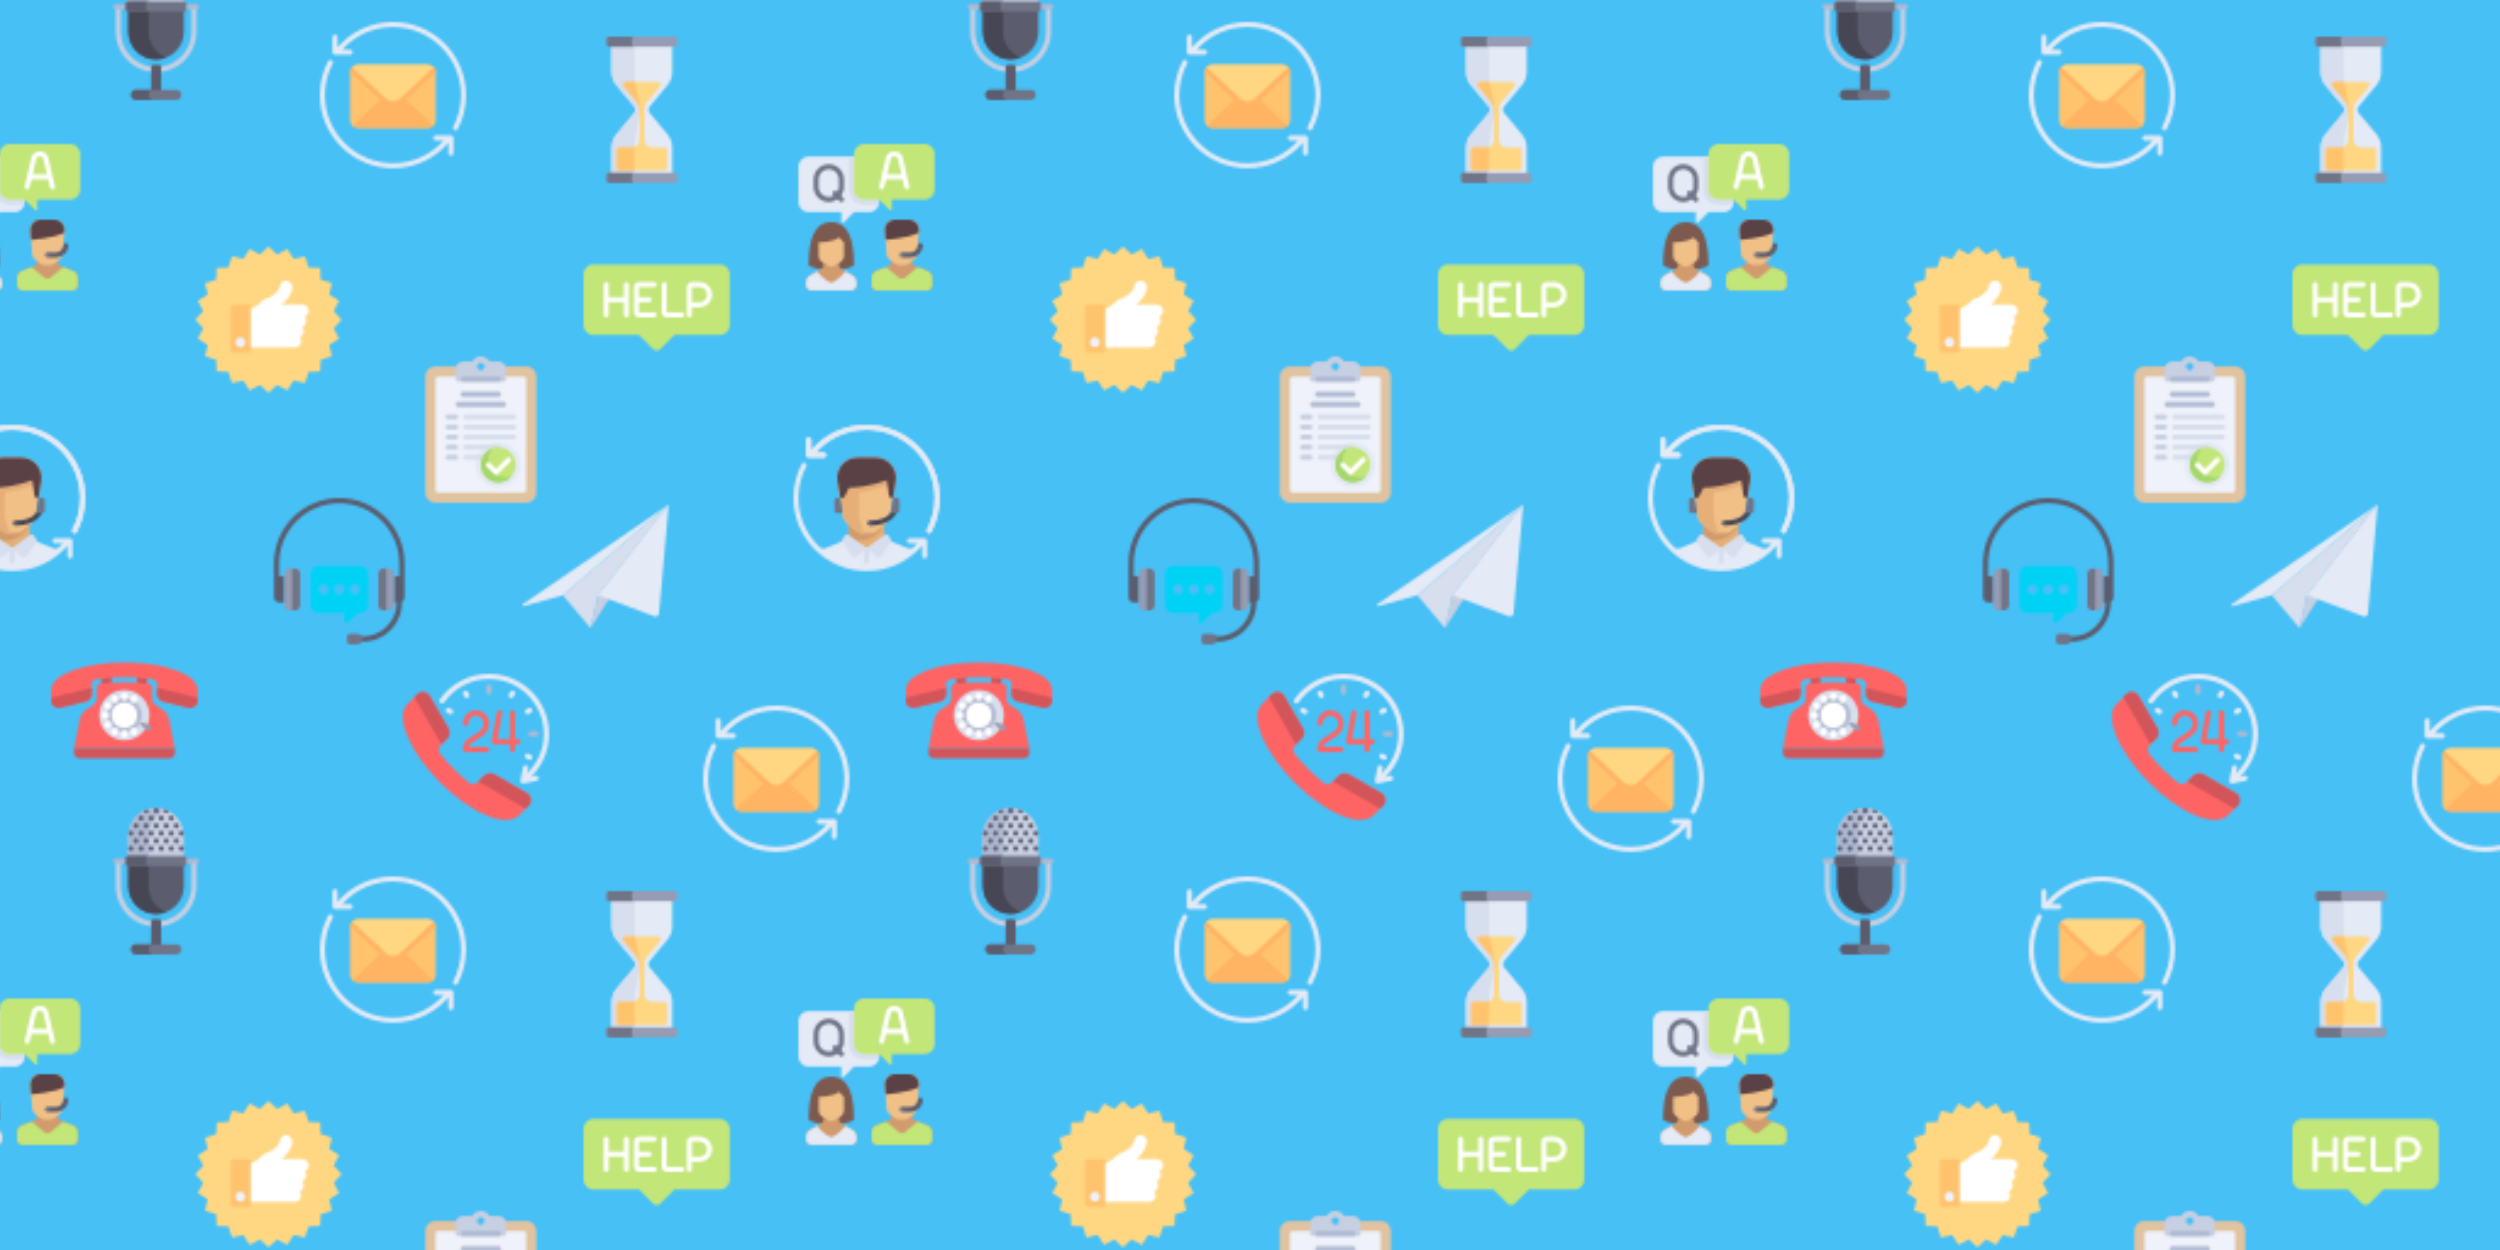 <svg xmlns="http://www.w3.org/2000/svg" xmlns:xlink="http://www.w3.org/1999/xlink" xmlns:fi="http://pattern.flaticon.com/" x="0" y="0" width="1024" height="512" viewBox="0 0 1024 512"><rect x="0px" y="0px" width="100%" height="100%" opacity="0.9" fill="#34b9f5"/><defs><g transform="matrix(0.117 0 0 0.117 239 96)" id="L1_2"><path d="M476.69,105.176H35.31c-19.501,0-35.31,15.809-35.31,35.31v176.552  c0,19.501,15.809,35.31,35.31,35.31h158.912l-0.003,0.003l49.301,49.301c6.894,6.895,18.073,6.895,24.968,0l49.301-49.301  l-0.003-0.003H476.69c19.501,0,35.31-15.809,35.31-35.31V140.486C512,120.985,496.191,105.176,476.69,105.176z" fill="#c3e678"/><g><path d="M150.069,166.97c-4.875,0-8.828,3.953-8.828,8.828v44.138H88.276v-44.138   c0-4.875-3.953-8.828-8.828-8.828c-4.875,0-8.828,3.953-8.828,8.828v105.931c0,4.875,3.953,8.828,8.828,8.828   c4.875,0,8.828-3.953,8.828-8.828v-44.138h52.966v44.138c0,4.875,3.953,8.828,8.828,8.828c4.875,0,8.828-3.953,8.828-8.828V175.798   C158.897,170.922,154.944,166.97,150.069,166.97z" fill="#ffffff"/><path d="M344.276,272.9H291.31v-97.103c0-4.875-3.953-8.828-8.828-8.828s-8.828,3.953-8.828,8.828V272.9   c0,9.735,7.921,17.655,17.655,17.655h52.966c4.875,0,8.828-3.953,8.828-8.828C353.103,276.853,349.151,272.9,344.276,272.9z" fill="#ffffff"/><path d="M247.172,184.624c4.875,0,8.828-3.953,8.828-8.828s-3.953-8.828-8.828-8.828h-52.966   c-9.735,0-17.655,7.921-17.655,17.655V272.9c0,9.735,7.921,17.655,17.655,17.655h52.966c4.875,0,8.828-3.953,8.828-8.828   c0-4.875-3.953-8.828-8.828-8.828h-52.966v-35.31h35.31c4.875,0,8.828-3.953,8.828-8.828s-3.953-8.828-8.828-8.828h-35.31v-35.31   H247.172z" fill="#ffffff"/><path d="M406.069,166.969h-26.483c-9.735,0-17.655,7.921-17.655,17.655v97.103   c0,4.875,3.953,8.828,8.828,8.828c4.875,0,8.828-3.953,8.828-8.828v-26.483h26.483c24.338,0,44.138-19.8,44.138-44.138   S430.407,166.969,406.069,166.969z M406.069,237.59h-26.483v-52.966h26.483c14.603,0,26.483,11.88,26.483,26.483   S420.672,237.59,406.069,237.59z" fill="#ffffff"/></g></g><g transform="matrix(0.117 0 0 0.117 109 204)" id="L1_3"><path d="M256,0C129.763,0,27.429,102.335,27.429,228.571v118.857c0,10.098,8.187,18.286,18.286,18.286H64  v-91.429H45.714v-45.714c0-115.952,94.334-210.286,210.286-210.286s210.286,94.334,210.286,210.286v45.714H448v91.429h9.143  c0,65.536-53.321,118.857-118.857,118.857H320v18.286h18.286c75.625,0,137.143-61.518,137.143-137.143v-2.466  c5.461-3.163,9.143-9.055,9.143-15.819V228.571C484.571,102.335,382.237,0,256,0z" fill="#5b5d6e"/><path d="M100.571,393.143H82.286c-10.099,0-18.286-8.186-18.286-18.286V265.143  c0-10.099,8.186-18.286,18.286-18.286h18.286c10.099,0,18.286,8.186,18.286,18.286v109.714  C118.857,384.957,110.671,393.143,100.571,393.143z" fill="#959cb3"/><path d="M118.857,374.857V265.143c0-10.099-8.187-18.286-18.286-18.286h-9.143v146.286h9.143  C110.67,393.143,118.857,384.955,118.857,374.857z" fill="#707487"/><path d="M411.429,246.857h18.286c10.099,0,18.286,8.186,18.286,18.286v109.714  c0,10.099-8.186,18.286-18.286,18.286h-18.286c-10.099,0-18.286-8.186-18.286-18.286V265.143  C393.143,255.043,401.329,246.857,411.429,246.857z" fill="#959cb3"/><g><path d="M393.143,265.143v109.714c0,10.099,8.187,18.286,18.286,18.286h9.143V246.857h-9.143   C401.33,246.857,393.143,255.045,393.143,265.143z" fill="#707487"/><path d="M320,512h-27.429c-5.049,0-9.143-4.094-9.143-9.143v-18.286c0-5.049,4.094-9.143,9.143-9.143H320   c10.099,0,18.286,8.186,18.286,18.286l0,0C338.286,503.814,330.099,512,320,512z" fill="#707487"/></g><path d="M329.143,237.714H182.857c-15.149,0-27.429,12.28-27.429,27.429v109.714  c0,15.149,12.28,27.429,27.429,27.429h91.429V432.4c0,5.742,6.942,8.617,11.001,4.557l34.671-34.671h9.185  c15.149,0,27.429-12.28,27.429-27.429V265.143C356.571,249.994,344.291,237.714,329.143,237.714z M201.143,338.286  c-10.098,0-18.286-8.187-18.286-18.286c0-10.099,8.187-18.286,18.286-18.286s18.286,8.186,18.286,18.286  C219.429,330.098,211.241,338.286,201.143,338.286z M256,338.286c-10.098,0-18.286-8.187-18.286-18.286  c0-10.099,8.187-18.286,18.286-18.286c10.098,0,18.286,8.186,18.286,18.286C274.286,330.098,266.098,338.286,256,338.286z   M310.857,338.286c-10.098,0-18.286-8.187-18.286-18.286c0-10.099,8.187-18.286,18.286-18.286c10.098,0,18.286,8.186,18.286,18.286  C329.143,330.098,320.955,338.286,310.857,338.286z" fill="#00d2f6"/></g><g transform="matrix(0.117 0 0 0.117 325 174)" id="L1_4"><path d="M459.034,397.241h-52.966c-4.879,0-8.828,3.953-8.828,8.828s3.948,8.828,8.828,8.828h27.556  c-4.299,4.813-8.785,9.404-13.422,13.796c-5.13,4.858-12.54,6.377-19.065,3.668c-24.963-10.361-65.689-26.292-65.689-26.292H176.552  c0,0-40.595,15.879-65.571,26.243c-6.567,2.724-13.997,1.137-19.147-3.764C46.185,385.107,17.655,323.84,17.655,256  c0-38.521,9.397-76.785,27.19-110.655c2.268-4.314,0.604-9.651-3.715-11.918c-4.319-2.263-9.646-0.604-11.923,3.711  C10.103,173.526,0,214.63,0,256c0,141.16,114.845,256,256,256c75.297,0,145.439-32.458,194.207-89.321v36.355  c0,4.875,3.948,8.828,8.828,8.828s8.828-3.953,8.828-8.828v-52.966C467.862,401.194,463.91,397.241,459.034,397.241z" fill="#e4eaf6"/><path d="M256,0C180.514,0,110.534,32.335,61.793,89.207V52.966  c0-4.875-3.948-8.828-8.828-8.828s-8.828,3.953-8.828,8.828v52.966c0,4.875,3.948,8.828,8.828,8.828h52.966  c4.879,0,8.828-3.953,8.828-8.828c0-4.875-3.948-8.828-8.828-8.828H78.436C123.659,46.433,187.361,17.655,256,17.655  c131.423,0,238.345,106.922,238.345,238.345c0,38.521-9.397,76.785-27.19,110.655c-2.268,4.314-0.604,9.651,3.715,11.918  c1.311,0.69,2.716,1.013,4.095,1.013c3.172,0,6.241-1.716,7.828-4.724C501.897,338.474,512,297.37,512,256  C512,114.84,397.155,0,256,0z" id="SVGCleanerId_0" fill="#e4eaf6"/><path d="M317.793,344.277 317.793,393.565 256,432.552 194.207,393.565 194.207,344.277z" fill="#e6af78"/><path d="M194.207,344.277v49.288l19.052,12.021c76.623,8.262,104.166-55.425,104.166-55.425l0.067-5.884  H194.207z" fill="#d29b6e"/><path d="M331.797,387.35c-2.81-4.216-8.587-5.206-12.642-2.165L256,432.552l-63.155-47.367  c-4.054-3.04-9.831-2.051-12.642,2.165l-12.479,18.719l38.719,54.207c2.944,4.12,8.744,4.926,12.698,1.762l28.031-22.424v37.076  c0,4.875,3.953,8.828,8.828,8.828s8.828-3.953,8.828-8.828v-37.076l28.031,22.424c3.955,3.164,9.754,2.359,12.698-1.762  l38.719-54.207L331.797,387.35z" fill="#d7deed"/><path d="M289.848,373.448l35.43-29.525c6.558-5.464,10.913-13.119,12.262-21.547l20.135-125.839  c6.866-42.908-26.28-81.778-69.733-81.778H224.06c-43.454,0-76.599,38.87-69.734,81.778l20.135,125.839  c1.348,8.428,5.705,16.083,12.262,21.547l35.43,29.525c4.759,3.966,10.759,6.138,16.953,6.138h33.79  C279.09,379.586,285.089,377.415,289.848,373.448z" fill="#f0c087"/><path d="M237.186,234.781c40.69-5.722,75.887-16.968,100.209-26.297c0.026,0.003-4.981-16.759-4.904-16.748  l-5.87,2.472c0,0-61.793,25.012-132.414,26.483H158.19l16.27,101.686c1.348,8.428,5.705,16.083,12.262,21.547l35.431,29.525  c4.759,3.966,10.758,6.137,16.952,6.137h8.067l-13.126-39.375c-3-9.001-4.53-18.428-4.53-27.915v-68.815  C229.517,239.07,232.819,235.394,237.186,234.781z" fill="#e6af78"/><path d="M345.362,298.724c-0.44,1.5-11.5,36.724-78.793,36.724v17.655c81.655,0,95.285-47.707,95.828-49.741  L345.362,298.724z" fill="#464655"/><circle cx="266" cy="344" r="8" fill="#5b5d6e"/><g><path d="M163.84,256h-11.363c-4.875,0-8.828,3.953-8.828,8.828v35.31c0,4.875,3.953,8.828,8.828,8.828   h19.839L163.84,256z" fill="#707487"/><path d="M361.931,256H348.16l-8.474,52.966h22.246c4.875,0,8.828-3.953,8.828-8.828v-35.31   C370.759,259.953,366.806,256,361.931,256z" fill="#707487"/></g><path d="M194.207,220.69c70.621-1.471,132.414-26.483,132.414-26.483l7.745,54.214  c0.621,4.349,4.345,7.58,8.739,7.58h5.056l9.514-59.464c6.865-42.908-26.281-81.778-69.735-81.778H224.06  c-43.454,0-76.599,38.87-69.734,81.778L163.84,256h7.256c3.343,0,6.4-1.889,7.895-4.879L194.207,220.69z" fill="#5a4146"/><path d="M256,0C180.514,0,110.534,32.335,61.793,89.207V52.966   c0-4.875-3.948-8.828-8.828-8.828s-8.828,3.953-8.828,8.828v52.966c0,4.875,3.948,8.828,8.828,8.828h52.966   c4.879,0,8.828-3.953,8.828-8.828c0-4.875-3.948-8.828-8.828-8.828H78.436C123.659,46.433,187.361,17.655,256,17.655   c131.423,0,238.345,106.922,238.345,238.345c0,38.521-9.397,76.785-27.19,110.655c-2.268,4.314-0.604,9.651,3.715,11.918   c1.311,0.69,2.716,1.013,4.095,1.013c3.172,0,6.241-1.716,7.828-4.724C501.897,338.474,512,297.37,512,256   C512,114.84,397.155,0,256,0z" id="SVGCleanerId_0_1_" fill="#e4eaf6"/></g><g transform="matrix(0.117 0 0 0.117 34 331)" id="L1_5"><g><path d="M256,0c-53.629,0-97.103,43.475-97.103,97.103v79.448h194.207V97.103   C353.103,43.475,309.629,0,256,0z" fill="#c7cfe2"/><path d="M379.586,185.379v88.276c0,68.147-55.439,123.586-123.586,123.586s-123.586-55.439-123.586-123.586   v-88.276h-17.655v88.276c0,77.879,63.362,141.241,141.241,141.241s141.241-63.362,141.241-141.241v-88.276H379.586z" fill="#c7cfe2"/></g><path d="M397.241,194.207H114.759c-4.879,0-8.828-3.948-8.828-8.828c0-4.879,3.948-8.828,8.828-8.828h282.483  c4.879,0,8.828,3.948,8.828,8.828C406.069,190.259,402.121,194.207,397.241,194.207z" fill="#afb9d2"/><path d="M158.897,194.207v79.448c0,53.629,43.475,97.103,97.103,97.103s97.103-43.475,97.103-97.103v-79.448  H158.897z" fill="#5b5d6e"/><path d="M229.517,273.655v-79.448h-70.621v79.448c0,53.629,43.475,97.103,97.103,97.103  c12.473,0,24.355-2.436,35.31-6.721C255.162,349.901,229.517,314.81,229.517,273.655z" fill="#464655"/><path d="M229.517,97.103v79.448h-70.621V97.103C158.897,43.475,202.371,0,256,0  c12.473,0,24.355,2.436,35.31,6.721C255.162,20.857,229.517,55.948,229.517,97.103z" fill="#afb9d2"/><path d="M353.103,203.034H158.897c-4.875,0-8.828-3.953-8.828-8.828v-17.655c0-4.875,3.953-8.828,8.828-8.828  h194.207c4.875,0,8.828,3.953,8.828,8.828v17.655C361.931,199.082,357.978,203.034,353.103,203.034z" fill="#707487"/><g><path d="M264.828,388.414h-17.655c-4.875,0-8.828,3.953-8.828,8.828v88.276h35.31v-88.276   C273.655,392.365,269.703,388.414,264.828,388.414z" fill="#5b5d6e"/><path d="M273.741,150.069c-4.879,0-8.871-3.953-8.871-8.828s3.905-8.828,8.785-8.828h0.086   c4.879,0,8.828,3.953,8.828,8.828S278.621,150.069,273.741,150.069z" fill="#5b5d6e"/><path d="M203.121,150.069c-4.879,0-8.871-3.953-8.871-8.828s3.905-8.828,8.785-8.828h0.086   c4.879,0,8.828,3.953,8.828,8.828S208,150.069,203.121,150.069z" fill="#5b5d6e"/><path d="M167.81,150.069c-4.879,0-8.871-3.953-8.871-8.828s3.905-8.828,8.785-8.828h0.086   c4.879,0,8.828,3.953,8.828,8.828S172.69,150.069,167.81,150.069z" fill="#5b5d6e"/><path d="M309.052,150.069c-4.879,0-8.871-3.953-8.871-8.828s3.905-8.828,8.785-8.828h0.086   c4.879,0,8.828,3.953,8.828,8.828S313.931,150.069,309.052,150.069z" fill="#5b5d6e"/><path d="M344.276,150.069c-4.879,0-8.871-3.953-8.871-8.828s3.905-8.828,8.785-8.828h0.086   c4.879,0,8.828,3.953,8.828,8.828S349.155,150.069,344.276,150.069z" fill="#5b5d6e"/><path d="M238.431,150.069c-4.879,0-8.871-3.953-8.871-8.828s3.905-8.828,8.785-8.828h0.086   c4.879,0,8.828,3.953,8.828,8.828S243.31,150.069,238.431,150.069z" fill="#5b5d6e"/><path d="M273.741,97.103c-4.879,0-8.871-3.953-8.871-8.828c0-4.875,3.905-8.828,8.785-8.828h0.086   c4.879,0,8.828,3.953,8.828,8.828C282.569,93.151,278.621,97.103,273.741,97.103z" fill="#5b5d6e"/><path d="M203.121,97.103c-4.879,0-8.871-3.953-8.871-8.828c0-4.875,3.905-8.828,8.785-8.828h0.086   c4.879,0,8.828,3.953,8.828,8.828C211.948,93.151,208,97.103,203.121,97.103z" fill="#5b5d6e"/><path d="M309.052,97.103c-4.879,0-8.871-3.953-8.871-8.828c0-4.875,3.905-8.828,8.785-8.828h0.086   c4.879,0,8.828,3.953,8.828,8.828C317.879,93.151,313.931,97.103,309.052,97.103z" fill="#5b5d6e"/><path d="M238.431,97.103c-4.879,0-8.871-3.953-8.871-8.828c0-4.875,3.905-8.828,8.785-8.828h0.086   c4.879,0,8.828,3.953,8.828,8.828C247.258,93.151,243.31,97.103,238.431,97.103z" fill="#5b5d6e"/><path d="M273.741,44.138c-4.879,0-8.871-3.953-8.871-8.828s3.905-8.828,8.785-8.828h0.086   c4.879,0,8.828,3.953,8.828,8.828S278.621,44.138,273.741,44.138z" fill="#5b5d6e"/><path d="M309.052,44.138c-4.879,0-8.871-3.953-8.871-8.828s3.905-8.828,8.785-8.828h0.086   c4.879,0,8.828,3.953,8.828,8.828S313.931,44.138,309.052,44.138z" fill="#5b5d6e"/><path d="M203.121,44.138c-4.879,0-8.871-3.953-8.871-8.828s3.905-8.828,8.785-8.828h0.086   c4.879,0,8.828,3.953,8.828,8.828S208,44.138,203.121,44.138z" fill="#5b5d6e"/><path d="M238.431,44.138c-4.879,0-8.871-3.953-8.871-8.828s3.905-8.828,8.785-8.828h0.086   c4.879,0,8.828,3.953,8.828,8.828S243.31,44.138,238.431,44.138z" fill="#5b5d6e"/><path d="M291.396,123.586c-4.879,0-8.871-3.953-8.871-8.828c0-4.875,3.905-8.828,8.785-8.828h0.086   c4.879,0,8.828,3.953,8.828,8.828C300.224,119.634,296.276,123.586,291.396,123.586z" fill="#5b5d6e"/><path d="M220.776,123.586c-4.879,0-8.871-3.953-8.871-8.828c0-4.875,3.905-8.828,8.785-8.828h0.086   c4.879,0,8.828,3.953,8.828,8.828C229.603,119.634,225.655,123.586,220.776,123.586z" fill="#5b5d6e"/><path d="M326.707,123.586c-4.879,0-8.871-3.953-8.871-8.828c0-4.875,3.905-8.828,8.785-8.828h0.086   c4.879,0,8.828,3.953,8.828,8.828C335.534,119.634,331.586,123.586,326.707,123.586z" fill="#5b5d6e"/><path d="M185.465,123.586c-4.879,0-8.871-3.953-8.871-8.828c0-4.875,3.905-8.828,8.785-8.828h0.086   c4.879,0,8.828,3.953,8.828,8.828C194.293,119.634,190.345,123.586,185.465,123.586z" fill="#5b5d6e"/><path d="M256.086,123.586c-4.879,0-8.871-3.953-8.871-8.828c0-4.875,3.905-8.828,8.785-8.828h0.086   c4.879,0,8.828,3.953,8.828,8.828C264.914,119.634,260.966,123.586,256.086,123.586z" fill="#5b5d6e"/><path d="M291.396,70.621c-4.879,0-8.871-3.953-8.871-8.828s3.905-8.828,8.785-8.828h0.086   c4.879,0,8.828,3.953,8.828,8.828S296.276,70.621,291.396,70.621z" fill="#5b5d6e"/><path d="M220.776,70.621c-4.879,0-8.871-3.953-8.871-8.828s3.905-8.828,8.785-8.828h0.086   c4.879,0,8.828,3.953,8.828,8.828S225.655,70.621,220.776,70.621z" fill="#5b5d6e"/><path d="M185.465,70.621c-4.879,0-8.871-3.953-8.871-8.828s3.905-8.828,8.785-8.828h0.086   c4.879,0,8.828,3.953,8.828,8.828S190.345,70.621,185.465,70.621z" fill="#5b5d6e"/><path d="M326.707,70.621c-4.879,0-8.871-3.953-8.871-8.828s3.905-8.828,8.785-8.828h0.086   c4.879,0,8.828,3.953,8.828,8.828S331.586,70.621,326.707,70.621z" fill="#5b5d6e"/><path d="M256.086,70.621c-4.879,0-8.871-3.953-8.871-8.828s3.905-8.828,8.785-8.828h0.086   c4.879,0,8.828,3.953,8.828,8.828S260.966,70.621,256.086,70.621z" fill="#5b5d6e"/><path d="M256.086,17.655c-4.879,0-8.871-3.953-8.871-8.828S251.121,0,256,0h0.086   c4.879,0,8.828,3.953,8.828,8.828S260.966,17.655,256.086,17.655z" fill="#5b5d6e"/></g><path d="M326.621,512H185.379c-9.751,0-17.655-7.904-17.655-17.655l0,0c0-9.751,7.904-17.655,17.655-17.655  h141.241c9.751,0,17.655,7.904,17.655,17.655l0,0C344.276,504.095,336.371,512,326.621,512z" fill="#707487"/><g><path d="M167.724,97.103c4.879,0,8.828-3.953,8.828-8.828c0-4.875-3.948-8.828-8.828-8.828h-0.086   c-3.479,0-6.394,2.057-7.82,4.977c-0.249,1.908-0.436,3.831-0.573,5.773C160.153,94.119,163.528,97.103,167.724,97.103z" fill="#5b5d6e"/><path d="M352.198,84.524c-1.417-2.979-4.399-5.076-7.922-5.076h-0.086c-4.879,0-8.785,3.953-8.785,8.828   c0,4.875,3.991,8.828,8.871,8.828c4.253,0,7.63-3.062,8.471-7.06C352.614,88.188,352.434,86.349,352.198,84.524z" fill="#5b5d6e"/><path d="M291.396,17.655c4.265,0,7.65-3.081,8.479-7.096c-5.05-2.566-10.323-4.747-15.833-6.408   c-0.877,1.376-1.516,2.919-1.516,4.676C282.526,13.703,286.517,17.655,291.396,17.655z" fill="#5b5d6e"/><path d="M220.776,17.655c4.879,0,8.828-3.953,8.828-8.828c0-1.769-0.651-3.32-1.546-4.702   c-5.503,1.652-10.767,3.82-15.811,6.375C213.059,14.546,216.49,17.655,220.776,17.655z" fill="#5b5d6e"/><path d="M220.69,194.207v-17.655c0-4.875,3.953-8.828,8.828-8.828h-70.621c-4.875,0-8.828,3.953-8.828,8.828   v17.655c0,4.875,3.953,8.828,8.828,8.828h70.621C224.641,203.034,220.69,199.082,220.69,194.207z" fill="#5b5d6e"/><path d="M229.517,494.345c0-9.751,7.905-17.655,17.655-17.655h-61.793c-9.75,0-17.655,7.904-17.655,17.655   c0,9.75,7.905,17.655,17.655,17.655h61.793C237.422,512,229.517,504.095,229.517,494.345z" fill="#5b5d6e"/></g></g><g transform="matrix(0.117 0 0 0.117 131 9)" id="L1_7"><path d="M379.586,370.759H132.414c-14.626,0-26.483-11.857-26.483-26.483V176.552  c0-14.626,11.857-26.483,26.483-26.483h247.172c14.626,0,26.483,11.857,26.483,26.483v167.724  C406.069,358.902,394.212,370.759,379.586,370.759z" fill="#ffc36e"/><g><path d="M459.034,397.241h-52.966c-4.879,0-8.828,3.953-8.828,8.828s3.948,8.828,8.828,8.828h27.556   C388.377,465.556,324.462,494.345,256,494.345C124.577,494.345,17.655,387.423,17.655,256c0-38.521,9.397-76.785,27.19-110.655   c2.268-4.314,0.604-9.651-3.715-11.918c-4.319-2.263-9.646-0.604-11.923,3.711C10.103,173.526,0,214.63,0,256   c0,141.16,114.845,256,256,256c75.297,0,145.439-32.458,194.207-89.321v36.355c0,4.875,3.948,8.828,8.828,8.828   s8.828-3.953,8.828-8.828v-52.966C467.862,401.194,463.914,397.241,459.034,397.241z" fill="#e4eaf6"/><path d="M256,0C180.514,0,110.534,32.335,61.793,89.207V52.966c0-4.875-3.948-8.828-8.828-8.828   s-8.828,3.953-8.828,8.828v52.966c0,4.875,3.948,8.828,8.828,8.828h52.966c4.879,0,8.828-3.953,8.828-8.828   c0-4.875-3.948-8.828-8.828-8.828H78.436C123.659,46.433,187.361,17.655,256,17.655c131.423,0,238.345,106.922,238.345,238.345   c0,38.521-9.397,76.785-27.19,110.655c-2.268,4.314-0.604,9.651,3.715,11.918c1.311,0.69,2.716,1.013,4.095,1.013   c3.172,0,6.241-1.716,7.828-4.724C501.897,338.474,512,297.37,512,256C512,114.84,397.155,0,256,0z" fill="#e4eaf6"/></g><path d="M405.863,174.507c-0.513-6.602-3.34-12.538-7.808-16.896L288.828,260.414h-65.655L113.945,157.612  c-4.468,4.356-7.295,10.294-7.808,16.896l104.154,98.029l-96.346,90.679c4.772,4.652,11.276,7.542,18.468,7.542h247.172  c7.192,0,13.696-2.89,18.468-7.543l-96.346-90.679L405.863,174.507z" fill="#ffb464"/><path d="M231.799,268.533c13.597,12.797,34.805,12.797,48.402,0l117.854-110.921  c-4.772-4.653-11.276-7.543-18.468-7.543H132.414c-7.192,0-13.696,2.89-18.468,7.543L231.799,268.533z" fill="#ffd782"/></g><g transform="matrix(0.117 0 0 0.117 288 289)" id="L1_8"><path d="M379.586,370.759H132.414c-14.626,0-26.483-11.857-26.483-26.483V176.552  c0-14.626,11.857-26.483,26.483-26.483h247.172c14.626,0,26.483,11.857,26.483,26.483v167.724  C406.069,358.902,394.212,370.759,379.586,370.759z" fill="#ffc36e"/><g><path d="M459.034,397.241h-52.966c-4.879,0-8.828,3.953-8.828,8.828s3.948,8.828,8.828,8.828h27.556   C388.377,465.556,324.462,494.345,256,494.345C124.577,494.345,17.655,387.423,17.655,256c0-38.521,9.397-76.785,27.19-110.655   c2.268-4.314,0.604-9.651-3.715-11.918c-4.319-2.263-9.646-0.604-11.923,3.711C10.103,173.526,0,214.63,0,256   c0,141.16,114.845,256,256,256c75.297,0,145.439-32.458,194.207-89.321v36.355c0,4.875,3.948,8.828,8.828,8.828   s8.828-3.953,8.828-8.828v-52.966C467.862,401.194,463.914,397.241,459.034,397.241z" fill="#e4eaf6"/><path d="M256,0C180.514,0,110.534,32.335,61.793,89.207V52.966c0-4.875-3.948-8.828-8.828-8.828   s-8.828,3.953-8.828,8.828v52.966c0,4.875,3.948,8.828,8.828,8.828h52.966c4.879,0,8.828-3.953,8.828-8.828   c0-4.875-3.948-8.828-8.828-8.828H78.436C123.659,46.433,187.361,17.655,256,17.655c131.423,0,238.345,106.922,238.345,238.345   c0,38.521-9.397,76.785-27.19,110.655c-2.268,4.314-0.604,9.651,3.715,11.918c1.311,0.69,2.716,1.013,4.095,1.013   c3.172,0,6.241-1.716,7.828-4.724C501.897,338.474,512,297.37,512,256C512,114.84,397.155,0,256,0z" fill="#e4eaf6"/></g><path d="M405.863,174.507c-0.513-6.602-3.34-12.538-7.808-16.896L288.828,260.414h-65.655L113.945,157.612  c-4.468,4.356-7.295,10.294-7.808,16.896l104.154,98.029l-96.346,90.679c4.772,4.652,11.276,7.542,18.468,7.542h247.172  c7.192,0,13.696-2.89,18.468-7.543l-96.346-90.679L405.863,174.507z" fill="#ffb464"/><path d="M231.799,268.533c13.597,12.797,34.805,12.797,48.402,0l117.854-110.921  c-4.772-4.653-11.276-7.543-18.468-7.543H132.414c-7.192,0-13.696,2.89-18.468,7.543L231.799,268.533z" fill="#ffd782"/></g><g transform="matrix(0.117 0 0 0.117 233 15)" id="L1_9"><path d="M345.562,169.71c10.577-12.691,16.369-28.69,16.369-45.21V26.483H150.069v98.018  c0,16.521,5.792,32.519,16.369,45.21l62.488,74.987c5.455,6.548,5.455,16.057,0,22.605l-62.488,74.987  c-10.577,12.692-16.369,28.69-16.369,45.21v98.016h211.862v-98.018c0-16.521-5.792-32.519-16.369-45.211l-62.488-74.987  c-5.455-6.548-5.455-16.057,0-22.605L345.562,169.71z" fill="#e4eaf6"/><path d="M233.609,342.289l15.623-74.987c1.364-6.548,1.364-16.057,0-22.605l-15.623-74.986  c-2.644-12.691-4.092-28.69-4.092-45.21V26.483h-79.448v98.018c0,16.521,5.792,32.519,16.369,45.21l62.488,74.987  c5.455,6.548,5.455,16.057,0,22.605l-62.488,74.987c-10.577,12.692-16.369,28.69-16.369,45.21v98.016h79.448v-98.018  C229.517,370.978,230.966,354.98,233.609,342.289z" fill="#d7deed"/><g><path d="M370.759,512H141.241c-4.875,0-8.828-3.953-8.828-8.828v-17.655c0-4.875,3.953-8.828,8.828-8.828   h229.517c4.875,0,8.828,3.953,8.828,8.828v17.655C379.586,508.047,375.634,512,370.759,512z" fill="#959cb3"/><path d="M141.241,0h229.517c4.875,0,8.828,3.953,8.828,8.828v17.655c0,4.875-3.953,8.828-8.828,8.828   H141.241c-4.875,0-8.828-3.953-8.828-8.828V8.828C132.414,3.953,136.366,0,141.241,0z" fill="#959cb3"/></g><g><path d="M220.69,26.483V8.828c0-4.875,3.953-8.828,8.828-8.828h-88.276c-4.875,0-8.828,3.953-8.828,8.828   v17.655c0,4.875,3.953,8.828,8.828,8.828h88.276C224.642,35.31,220.69,31.358,220.69,26.483z" fill="#707487"/><path d="M220.69,503.172v-17.655c0-4.875,3.953-8.828,8.828-8.828h-88.276c-4.875,0-8.828,3.953-8.828,8.828   v17.655c0,4.875,3.953,8.828,8.828,8.828h88.276C224.642,512,220.69,508.047,220.69,503.172z" fill="#707487"/></g><path d="M335.448,388.414H291.31c-14.626,0-26.483-11.857-26.483-26.483V252.365  c0-8.2,2.854-16.145,8.073-22.471l46.626-56.52c4.791-5.75,0.703-14.479-6.782-14.479h-113.49c-7.485,0-11.573,8.729-6.782,14.479  l46.626,56.52c5.218,6.326,8.073,14.27,8.073,22.471v109.566c0,14.626-11.857,26.483-26.483,26.483h-44.138  c-4.875,0-8.828,3.953-8.828,8.828v61.793c0,4.875,3.953,8.828,8.828,8.828h158.897c4.875,0,8.828-3.953,8.828-8.828v-61.793  C344.276,392.366,340.323,388.414,335.448,388.414z" fill="#ffd782"/><g><path d="M229.517,387.499c0-0.239,0.015-0.472,0.015-0.712c-2.777,0.989-5.726,1.626-8.843,1.626h-44.138   c-4.875,0-8.828,3.953-8.828,8.828v61.793c0,4.875,3.953,8.828,8.828,8.828h52.966V387.499z" fill="#ffc36e"/><path d="M192.473,173.376l46.626,56.52c5.218,6.325,8.072,14.27,8.072,22.47v24.821l2.059-9.885   c1.364-6.548,1.364-16.057,0-22.605l-15.622-74.986c-0.704-3.379-1.309-7.019-1.838-10.814h-32.516   C191.77,158.897,187.682,167.626,192.473,173.376z" fill="#ffc36e"/></g></g><g transform="matrix(0.117 0 0 0.117 80 101)" id="L1_10"><path d="M256,0 286.073,27.571 322.258,8.723 344.17,43.138 384,34.297 396.258,73.212 437.02,74.98   438.788,115.742 477.703,128 468.862,167.83 503.277,189.742 484.429,225.927 512,256 484.429,286.073 503.277,322.258   468.862,344.17 477.703,384 438.788,396.258 437.02,437.02 396.258,438.788 384,477.703 344.17,468.862 322.258,503.277   286.073,484.429 256,512 225.927,484.429 189.742,503.277 167.83,468.862 128,477.703 115.742,438.788 74.98,437.02 73.212,396.258   34.297,384 43.138,344.17 8.723,322.258 27.571,286.073 0,256 27.571,225.927 8.723,189.742 43.138,167.83 34.297,128   73.212,115.742 74.98,74.98 115.742,73.212 128,34.297 167.83,43.138 189.742,8.723 225.927,27.571z" fill="#ffd782"/><path d="M397.067,222.298c-1.39-11.24-11.719-19.264-23.043-19.264h-70.936  c20.551-16.637,34.504-38.956,36.522-57.311c1.496-13.61-7.915-26.536-21.605-26.663c-12.277-0.114-22.271,9.705-22.271,21.955  c0,7.948-17.25,31.534-49.579,42.029c-5.183,1.683-9.7,4.883-13.431,8.855c-9.583,10.205-30.554,28.789-56.171,28.789v132.414  h171.336c10.136,0,19.567-6.485,22.119-16.295c2.059-7.915-0.278-15.233-4.929-20.431c8.448-3.095,14.509-11.134,14.509-20.653  c0-5.652-2.187-10.752-5.681-14.656c8.447-3.096,14.508-11.135,14.508-20.654c0-5.652-2.187-10.752-5.681-14.656  C391.999,242.361,398.393,233.02,397.067,222.298z" fill="#ffffff"/><path d="M185.379,370.759h-52.966c-4.875,0-8.828-3.953-8.828-8.828V211.862c0-4.875,3.953-8.828,8.828-8.828  h52.966c4.875,0,8.828,3.953,8.828,8.828v150.069C194.207,366.806,190.254,370.759,185.379,370.759z" fill="#ffc36e"/><circle cx="158" cy="335" r="17" fill="#eff2fa"/></g><g transform="matrix(0.117 0 0 0.117 167 146)" id="L1_11"><path d="M414.897,35.31H273.655c0,9.75-7.905,17.655-17.655,17.655s-17.655-7.905-17.655-17.655H97.103  c-19.501,0-35.31,15.809-35.31,35.31V476.69c0,19.501,15.809,35.31,35.31,35.31h317.793c19.501,0,35.31-15.809,35.31-35.31V70.621  C450.207,51.119,434.398,35.31,414.897,35.31z" fill="#e1c3a0"/><path d="M406.069,476.69H105.931c-4.875,0-8.828-3.953-8.828-8.828V79.448c0-4.875,3.953-8.828,8.828-8.828  h300.138c4.875,0,8.828,3.953,8.828,8.828v388.414C414.897,472.737,410.944,476.69,406.069,476.69z" fill="#eff2fa"/><circle cx="317" cy="379" r="79" fill="#e4eaf6"/><path d="M317.793,17.655h-31.38c-5.34-9.174-14.614-15.651-25.577-17.167C259.265,0.194,257.66,0,256,0  c-1.66,0-3.265,0.194-4.836,0.488c-10.963,1.516-20.237,7.993-25.577,17.167h-31.38c-14.626,0-26.483,11.857-26.483,26.483v35.31  c0,4.875,3.953,8.828,8.828,8.828h158.897c4.875,0,8.828-3.953,8.828-8.828v-35.31C344.276,29.512,332.419,17.655,317.793,17.655z   M256,48.552c-7.313,0-13.241-5.929-13.241-13.241S248.687,22.069,256,22.069c7.313,0,13.241,5.929,13.241,13.241  S263.313,48.552,256,48.552z" fill="#c7cfe2"/><g><path d="M317.793,88.276H194.207c-4.875,0-8.828-3.953-8.828-8.828l0,0c0-4.875,3.953-8.828,8.828-8.828   h123.586c4.875,0,8.828,3.953,8.828,8.828l0,0C326.621,84.323,322.668,88.276,317.793,88.276z" fill="#afb9d2"/><path d="M317.793,141.241H194.207c-4.875,0-8.828-3.953-8.828-8.828l0,0c0-4.875,3.953-8.828,8.828-8.828   h123.586c4.875,0,8.828,3.953,8.828,8.828l0,0C326.621,137.289,322.668,141.241,317.793,141.241z" fill="#afb9d2"/><path d="M335.448,176.552H176.552c-4.875,0-8.828-3.953-8.828-8.828l0,0c0-4.875,3.953-8.828,8.828-8.828   h158.897c4.875,0,8.828,3.953,8.828,8.828l0,0C344.276,172.599,340.323,176.552,335.448,176.552z" fill="#afb9d2"/></g><g><path d="M167.724,220.69h-26.483c-4.875,0-8.828-3.953-8.828-8.828l0,0c0-4.875,3.953-8.828,8.828-8.828   h26.483c4.875,0,8.828,3.953,8.828,8.828l0,0C176.552,216.737,172.599,220.69,167.724,220.69z" fill="#c7cfe2"/><path d="M167.724,291.31h-26.483c-4.875,0-8.828-3.953-8.828-8.828l0,0c0-4.875,3.953-8.828,8.828-8.828   h26.483c4.875,0,8.828,3.953,8.828,8.828l0,0C176.552,287.358,172.599,291.31,167.724,291.31z" fill="#c7cfe2"/><path d="M167.724,256h-26.483c-4.875,0-8.828-3.953-8.828-8.828l0,0c0-4.875,3.953-8.828,8.828-8.828h26.483   c4.875,0,8.828,3.953,8.828,8.828l0,0C176.552,252.047,172.599,256,167.724,256z" fill="#c7cfe2"/></g><g><path d="M370.759,220.69H203.034c-4.875,0-8.828-3.953-8.828-8.828l0,0c0-4.875,3.953-8.828,8.828-8.828   h167.724c4.875,0,8.828,3.953,8.828,8.828l0,0C379.586,216.737,375.634,220.69,370.759,220.69z" fill="#d7deed"/><path d="M370.759,291.31H203.034c-4.875,0-8.828-3.953-8.828-8.828l0,0c0-4.875,3.953-8.828,8.828-8.828   h167.724c4.875,0,8.828,3.953,8.828,8.828l0,0C379.586,287.358,375.634,291.31,370.759,291.31z" fill="#d7deed"/></g><path d="M167.724,326.621h-26.483c-4.875,0-8.828-3.953-8.828-8.828l0,0c0-4.875,3.953-8.828,8.828-8.828  h26.483c4.875,0,8.828,3.953,8.828,8.828l0,0C176.552,322.668,172.599,326.621,167.724,326.621z" fill="#c7cfe2"/><path d="M317.793,326.621H203.034c-4.875,0-8.828-3.953-8.828-8.828l0,0c0-4.875,3.953-8.828,8.828-8.828  h114.759c4.875,0,8.828,3.953,8.828,8.828l0,0C326.621,322.668,322.668,326.621,317.793,326.621z" fill="#d7deed"/><path d="M167.724,361.931h-26.483c-4.875,0-8.828-3.953-8.828-8.828l0,0c0-4.875,3.953-8.828,8.828-8.828  h26.483c4.875,0,8.828,3.953,8.828,8.828l0,0C176.552,357.978,172.599,361.931,167.724,361.931z" fill="#c7cfe2"/><g><path d="M317.793,361.931H203.034c-4.875,0-8.828-3.953-8.828-8.828l0,0c0-4.875,3.953-8.828,8.828-8.828   h114.759c4.875,0,8.828,3.953,8.828,8.828l0,0C326.621,357.978,322.668,361.931,317.793,361.931z" fill="#d7deed"/><path d="M370.759,256H203.034c-4.875,0-8.828-3.953-8.828-8.828l0,0c0-4.875,3.953-8.828,8.828-8.828   h167.724c4.875,0,8.828,3.953,8.828,8.828l0,0C379.586,252.047,375.634,256,370.759,256z" fill="#d7deed"/></g><circle cx="317" cy="379" r="61" fill="#c3e678"/><path d="M344.276,423.724c-34.127,0-61.793-27.666-61.793-61.793c0-15.674,5.884-29.941,15.5-40.834  C273.585,329.359,256,352.396,256,379.586c0,34.127,27.666,61.793,61.793,61.793c18.454,0,34.97-8.132,46.293-20.959  C357.86,422.529,351.214,423.724,344.276,423.724z" fill="#a5d76e"/><path d="M308.966,414.897c-2.259,0-4.519-0.862-6.242-2.585l-26.483-26.483  c-3.448-3.447-3.448-9.036,0-12.483c3.447-3.447,9.036-3.447,12.483,0l20.242,20.239l37.896-37.896  c3.447-3.447,9.036-3.447,12.483,0c3.448,3.447,3.448,9.036,0,12.483l-44.138,44.138  C313.484,414.035,311.224,414.897,308.966,414.897z" fill="#ffffff"/></g><g transform="matrix(0.117 0 0 0.117 -25 59)" id="L1_12"><path d="M132.414,273.655c-64.249,0-78.854,69.988-79.448,147.096c-0.024,3.209,1.942,6.098,4.956,7.448  c10.321,4.623,23.936,8.292,37.899,10.676l72.969,0.038c14.05-2.383,27.743-6.067,38.116-10.713c3.014-1.351,4.98-4.239,4.956-7.448  C211.267,343.644,196.663,273.655,132.414,273.655z" fill="#7d5a50"/><path d="M220.69,494.345v-11.114c0-9.504-5.092-18.279-13.344-22.994l-39.554-22.602  c-5.501-3.144-8.896-8.993-8.896-15.329v-16.237h-52.964v16.237c0,6.336-3.395,12.185-8.896,15.329l-39.553,22.602  c-8.252,4.715-13.344,13.49-13.344,22.994v11.114c0,9.751,7.904,17.655,17.655,17.655h141.241  C212.786,512,220.69,504.096,220.69,494.345z" fill="#d29b6e"/><path d="M176.552,344.276v46.798c0,9.302-4.881,17.922-12.857,22.709l-22.197,13.319  c-5.591,3.354-12.576,3.354-18.167,0l-22.197-13.319c-7.977-4.786-12.857-13.406-12.857-22.709v-46.798c0,0,52.966,0,70.621-17.655  L176.552,344.276z" fill="#f0c087"/><g><path d="M207.347,460.237l-25.77-14.726c-4.868,6.908-23.315,31.06-49.163,40.006   c-25.848-8.946-44.295-33.098-49.163-40.006l-25.769,14.726c-8.252,4.715-13.344,13.49-13.344,22.994v11.114   c0,9.751,7.904,17.655,17.655,17.655h141.241c9.751,0,17.655-7.904,17.655-17.655v-11.114   C220.69,473.727,215.597,464.952,207.347,460.237z" fill="#e4eaf6"/><path d="M264.828,44.138H52.966c-19.421,0-35.31,15.89-35.31,35.31v123.586   c0,19.421,15.89,35.31,35.31,35.31h114.759v33.482c0,3.933,4.755,5.901,7.534,3.121l36.604-36.602h52.966   c19.421,0,35.31-15.89,35.31-35.31V79.448C300.138,60.028,284.248,44.138,264.828,44.138z" fill="#e4eaf6"/></g><path d="M211.862,44.138v114.759c0,19.421,15.89,35.31,35.31,35.31h52.966v8.828  c0,3.066-0.532,5.99-1.283,8.828h-51.682c-29.205,0-52.966-23.761-52.966-52.966V44.138H211.862z" fill="#d7deed"/><path d="M176.552,123.586c0-29.207-23.758-52.966-52.966-52.966s-52.966,23.758-52.966,52.966v26.483  c0,29.207,23.758,52.966,52.966,52.966c11.422,0,21.981-3.67,30.642-9.842l7.255,7.255c1.725,1.725,3.982,2.586,6.241,2.586  s4.518-0.862,6.241-2.586c3.448-3.448,3.448-9.035,0-12.483l-7.255-7.255c6.172-8.66,9.842-19.219,9.842-30.641V123.586z   M151.896,165.897c-3.448-3.448-9.035-3.448-12.483,0s-3.448,9.035,0,12.483l1.997,1.997c-5.25,3.101-11.295,5.002-17.824,5.002  c-19.474,0-35.31-15.84-35.31-35.31v-26.483c0-19.47,15.837-35.31,35.31-35.31s35.31,15.84,35.31,35.31v26.483  c0,6.529-1.902,12.573-5.003,17.824L151.896,165.897z" fill="#707487"/><path d="M247.172,0h211.862c19.421,0,35.31,15.89,35.31,35.31v123.586c0,19.421-15.89,35.31-35.31,35.31  H344.276v33.482c0,3.933-4.755,5.901-7.534,3.121l-36.604-36.602h-52.966c-19.421,0-35.31-15.89-35.31-35.31V35.31  C211.862,15.89,227.752,0,247.172,0z" fill="#c3e678"/><path d="M468.333,443.763l-41.981-15.743c-6.891-2.584-11.456-10.73-11.456-18.089h-70.621  c0,7.359-4.565,15.505-11.456,18.089l-41.981,15.743c-10.336,3.876-17.184,13.758-17.184,24.797v25.785  c0,9.751,7.904,17.655,17.655,17.655h176.552c9.751,0,17.655-7.904,17.655-17.655v-25.785  C485.517,457.521,478.669,447.639,468.333,443.763z" fill="#d29b6e"/><path d="M468.333,443.763l-33.955-12.733l-43.489,36.241c-6.548,5.457-16.058,5.457-22.605,0l-43.489-36.241  l-33.955,12.733c-10.336,3.876-17.184,13.758-17.184,24.797v25.785c0,9.751,7.904,17.655,17.655,17.655h176.552  c9.751,0,17.655-7.904,17.655-17.655v-25.785C485.517,457.521,478.669,447.639,468.333,443.763z" fill="#c3e678"/><path d="M438.869,302.487l-5.508,82.624c-0.513,7.701-4.361,14.794-10.535,19.425l-18.522,13.891  c-4.584,3.438-10.159,5.297-15.89,5.297h-17.655c-5.73,0-11.306-1.858-15.89-5.297l-18.522-13.892  c-6.174-4.63-10.022-11.724-10.535-19.425l-5.508-82.624c-1.358-20.38,14.807-37.659,35.232-37.659h48.1  C424.062,264.828,440.227,282.106,438.869,302.487z" fill="#f0c087"/><path d="M444.724,346.646c-4.759-0.401-9.078,3.358-9.397,8.22c-0.887,13.401-12.991,24.721-26.422,24.721  h-29.319v17.655h29.319c22.776,0,42.526-18.483,44.043-41.203C453.267,351.172,449.587,346.969,444.724,346.646z" fill="#5b5d6e"/><path d="M403.636,264.828h-48.1c-20.426,0-36.591,17.279-35.232,37.658l2.196,32.941  c3.036-0.209,78.753-5.652,115.833-24.909l0.535-8.032C440.227,282.106,424.063,264.828,403.636,264.828z" fill="#5a4146"/><circle cx="379" cy="388" r="8" fill="#707487"/><path d="M405.845,148.082L382.517,47.017c-2.784-12.09-13.396-20.534-25.802-20.534h-7.224  c-12.405,0-23.017,8.444-25.802,20.526l-23.328,101.074c-1.095,4.755,1.87,9.492,6.621,10.591c4.75,1.069,9.483-1.866,10.586-6.616  l6.571-28.471h57.929l6.571,28.47c0.948,4.082,4.577,6.845,8.595,6.84c0.655,0,1.327-0.073,1.992-0.224  C403.975,157.574,406.94,152.836,405.845,148.082z M328.214,105.931l12.683-54.957c0.922-4.025,4.457-6.836,8.595-6.836h7.224  c4.138,0,7.672,2.81,8.595,6.845l12.682,54.948H328.214z" fill="#ffffff"/></g><g transform="matrix(0.117 0 0 0.117 214 202)" id="L1_13"><path d="M238.346,472.276 512.001,39.725 264.829,357.517z" fill="#c7cfe2"/><path d="M141.243,357.517 238.346,472.276 264.829,357.517 512.001,39.725z" fill="#d7deed"/><g><path d="M264.829,357.517l196.651,73.744c7.649,2.868,15.926-2.34,16.65-10.477l33.871-381.06   L264.829,357.517z" fill="#e4eaf6"/><path d="M141.243,357.517L4.951,395.377c-4.236,1.176-6.865-4.477-3.234-6.957L512.001,39.725   L141.243,357.517z" fill="#e4eaf6"/></g></g><g transform="matrix(0.117 0 0 0.117 21 261)" id="L1_14"><g><rect x="176px" y="132px" width="35px" height="35px" fill="#d2555a"/><rect x="300px" y="132px" width="35px" height="35px" fill="#d2555a"/></g><path d="M353.103,215.09v-42.406c0-4.434-3.284-8.239-7.678-8.834c-59.35-8.024-119.502-8.024-178.852,0  c-4.394,0.594-7.678,4.401-7.678,8.834v42.402c0,8.995-4.567,17.377-12.126,22.253l-20.639,13.315  c-14.042,9.059-23.817,23.42-27.094,39.807l-19.588,97.952h353.103l-19.585-97.941c-3.276-16.384-13.047-30.742-27.086-39.802  l-20.654-13.33C357.668,232.464,353.103,224.084,353.103,215.09z" fill="#ff6464"/><path d="M414.897,423.725H97.103c-9.751,0-17.655-7.904-17.655-17.655v-17.655h353.103v17.655  C432.552,415.821,424.648,423.725,414.897,423.725z" fill="#d2555a"/><path d="M256,88.276c-141.385,0-256,42.499-256,94.924v40.228c0,15.616,16.399,26.975,33.082,22.915  l87.938-21.398c11.868-2.888,20.222-13.517,20.222-25.732v-34.084c0-8.676,6.287-16.183,14.866-17.481  c66.218-10.023,133.568-10.023,199.786,0c8.578,1.299,14.866,8.806,14.866,17.481v34.084c0,12.214,8.353,22.844,20.222,25.732  l87.937,21.398c16.684,4.06,33.082-7.299,33.082-22.915v-40.228C512,130.776,397.385,88.276,256,88.276z" fill="#ff6464"/><g><path d="M141.241,177.221L0,212.11v11.319c0,15.615,16.399,26.975,33.082,22.915l87.938-21.398   c11.868-2.888,20.222-13.517,20.222-25.732v-21.993H141.241z" fill="#d2555a"/><path d="M370.759,177.741v21.473c0,12.214,8.353,22.844,20.222,25.732l87.938,21.398   c16.683,4.06,33.081-7.299,33.082-22.915v-11.318L370.759,177.741z" fill="#d2555a"/></g><circle cx="256" cy="273" r="88" fill="#d7deed"/><circle cx="256" cy="273" r="61" fill="#b8bfd4"/><g><circle cx="256" cy="273" r="44" fill="#ffffff"/><circle cx="256" cy="207" r="13" fill="#ffffff"/><circle cx="256" cy="339" r="13" fill="#ffffff"/></g><path d="M312.945,299.923l-0.987,1.632c-1.212,2.005-0.734,4.598,1.111,6.04l25.945,20.282  c2.187,1.709,5.376,1.123,6.812-1.252l5.063-8.378c1.436-2.376,0.471-5.472-2.059-6.613l-30.023-13.536  C316.674,297.135,314.156,297.919,312.945,299.923z" fill="#959cb3"/><g><circle cx="189" cy="273" r="13" fill="#ffffff"/><circle cx="222" cy="330" r="13" fill="#ffffff"/><circle cx="289" cy="216" r="13" fill="#ffffff"/><circle cx="198" cy="240" r="13" fill="#ffffff"/><circle cx="289" cy="330" r="13" fill="#ffffff"/><circle cx="222" cy="216" r="13" fill="#ffffff"/><circle cx="198" cy="306" r="13" fill="#ffffff"/></g></g><g transform="matrix(0.117 0 0 0.117 165 276)" id="L1_15"><path d="M429.402,374.857c-2.641,0-5.259-1.137-7.067-3.335c-3.208-3.899-2.646-9.662,1.254-12.869  c44.566-36.654,70.126-90.731,70.126-148.368c0-105.87-86.13-192-192-192c-62.395,0-121.122,30.501-157.098,81.589  c-2.907,4.129-8.611,5.119-12.739,2.211c-4.128-2.907-5.119-8.611-2.211-12.739C169.062,33.401,233.378,0,301.714,0  C417.666,0,512,94.334,512,210.286c0,63.125-27.991,122.351-76.795,162.49C433.503,374.175,431.446,374.857,429.402,374.857z" fill="#e4eaf6"/><path d="M433.826,417.761l-114.225-65.767c-11.083-6.381-25.069-4.531-34.112,4.512l-22.498,22.498  c-8.672,8.672-22.48,9.459-32.034,1.771c-17.64-14.194-35.271-29.989-52.507-47.225s-33.031-34.867-47.225-52.507  c-7.688-9.554-6.901-23.362,1.771-32.034l22.498-22.498c9.042-9.042,10.893-23.029,4.512-34.111L94.239,78.174  c-9.286-16.129-31.35-19.047-44.51-5.887l-33.902,33.902c-44.182,44.182,7.304,167.298,114.995,274.989  s230.808,159.177,274.989,114.995l33.902-33.902C452.873,449.111,449.956,427.047,433.826,417.761z" fill="#ff6464"/><g><path d="M40.191,81.825l94.995,164.993l20.307-20.307c9.042-9.042,10.893-23.029,4.511-34.111L94.239,78.174   c-9.287-16.128-31.35-19.047-44.511-5.887L40.191,81.825z" fill="#d2555a"/><path d="M430.175,471.809l9.538-9.538c13.16-13.16,10.241-35.224-5.887-44.51l-114.225-65.767   c-11.083-6.381-25.069-4.531-34.112,4.512l-20.837,20.835L430.175,471.809z" fill="#d2555a"/></g><g><path d="M402.286,228.572h-9.143v-91.429c0-5.049-4.094-9.143-9.143-9.143s-9.143,4.094-9.143,9.143v91.429   h-43.902l16.326-89.793c0.903-4.968-2.392-9.728-7.36-10.631c-4.969-0.905-9.729,2.392-10.631,7.36l-18.286,100.571   c-0.485,2.667,0.239,5.413,1.976,7.494c1.737,2.081,4.309,3.285,7.019,3.285h54.857v18.286c0,5.049,4.094,9.143,9.143,9.143   s9.143-4.094,9.143-9.143v-18.286h9.143c5.049,0,9.143-4.094,9.143-9.143C411.429,232.665,407.335,228.572,402.286,228.572z" fill="#ff6464"/><path d="M292.572,274.286h-73.143c-5.049,0-9.143-4.094-9.143-9.143c0-27.973,21.231-40.45,39.963-51.459   c17.803-10.463,33.179-19.499,33.179-39.969c0-15.123-12.305-27.429-27.429-27.429c-15.123,0-27.429,12.305-27.429,27.429   c0,5.049-4.094,9.143-9.143,9.143c-5.049,0-9.143-4.094-9.143-9.143C210.286,148.508,230.793,128,256,128   s45.714,20.507,45.714,45.714c0,30.933-23.399,44.685-42.2,55.734c-15.294,8.989-25.869,15.741-29.528,26.552h62.585   c5.049,0,9.143,4.094,9.143,9.143S297.621,274.286,292.572,274.286z" fill="#ff6464"/></g><path d="M420.572,384c-2.401,0-4.734-0.946-6.465-2.678c-2.161-2.161-3.099-5.261-2.501-8.258l9.143-45.714  c0.991-4.951,5.803-8.16,10.759-7.173c4.951,0.991,8.162,5.807,7.171,10.759l-6.453,32.266l32.265-6.453  c4.951-0.992,9.769,2.221,10.759,7.173c0.99,4.952-2.221,9.768-7.171,10.759l-45.714,9.143C421.768,383.942,421.168,384,420.572,384  z" fill="#e4eaf6"/><g><path d="M301.714,73.143c-5.049,0-9.143-4.094-9.143-9.143V45.714c0-5.049,4.094-9.143,9.143-9.143   c5.049,0,9.143,4.094,9.143,9.143V64C310.857,69.049,306.764,73.143,301.714,73.143z" fill="#afb9d2"/><path d="M466.286,219.429H448c-5.049,0-9.143-4.094-9.143-9.143c0-5.049,4.094-9.143,9.143-9.143h18.286   c5.049,0,9.143,4.094,9.143,9.143C475.429,215.335,471.335,219.429,466.286,219.429z" fill="#afb9d2"/></g><g><path d="M379.42,84.825c-1.551,0-3.122-0.395-4.562-1.226c-4.373-2.525-5.872-8.117-3.346-12.489   l4.571-7.918c2.525-4.374,8.117-5.873,12.489-3.346c4.373,2.525,5.872,8.117,3.346,12.489l-4.571,7.918   C385.653,83.185,382.579,84.825,379.42,84.825z" fill="#e4eaf6"/><path d="M224.009,84.825c-3.161,0-6.233-1.64-7.927-4.573l-4.571-7.918   c-2.526-4.373-1.026-9.965,3.346-12.489c4.376-2.525,9.965-1.024,12.489,3.346l4.571,7.918c2.526,4.373,1.026,9.965-3.346,12.489   C227.132,84.43,225.559,84.825,224.009,84.825z" fill="#e4eaf6"/><path d="M167.101,141.716c-1.551,0-3.122-0.395-4.562-1.226l-7.919-4.571   c-4.373-2.525-5.872-8.117-3.347-12.489c2.526-4.374,8.117-5.873,12.49-3.346l7.919,4.571c4.373,2.525,5.872,8.117,3.347,12.489   C173.334,140.076,170.261,141.716,167.101,141.716z" fill="#e4eaf6"/><path d="M444.228,301.716c-1.551,0-3.122-0.395-4.562-1.226l-7.918-4.571   c-4.373-2.525-5.872-8.117-3.346-12.489c2.523-4.374,8.115-5.872,12.489-3.346l7.918,4.571c4.373,2.525,5.872,8.117,3.346,12.489   C450.461,300.076,447.388,301.716,444.228,301.716z" fill="#e4eaf6"/><path d="M436.328,141.716c-3.161,0-6.233-1.64-7.927-4.573c-2.526-4.373-1.026-9.965,3.346-12.489   l7.918-4.571c4.375-2.526,9.966-1.026,12.489,3.346c2.526,4.373,1.026,9.965-3.346,12.489l-7.918,4.571   C439.452,141.32,437.879,141.716,436.328,141.716z" fill="#e4eaf6"/></g></g></defs><g fi:class="KUsePattern"><pattern id="pattern_L1_2" width="350" height="350" patternUnits="userSpaceOnUse"><use xlink:href="#L1_2" x="-350" y="-350"/><use xlink:href="#L1_2" x="0" y="-350"/><use xlink:href="#L1_2" x="350" y="-350"/><use xlink:href="#L1_2" x="-350" y="0"/><use xlink:href="#L1_2" x="0" y="0"/><use xlink:href="#L1_2" x="350" y="0"/><use xlink:href="#L1_2" x="-350" y="350"/><use xlink:href="#L1_2" x="0" y="350"/><use xlink:href="#L1_2" x="350" y="350"/></pattern><rect x="0" y="0" width="100%" height="100%" fill="url(#pattern_L1_2)"/></g><g fi:class="KUsePattern"><pattern id="pattern_L1_3" width="350" height="350" patternUnits="userSpaceOnUse"><use xlink:href="#L1_3" x="-350" y="-350"/><use xlink:href="#L1_3" x="0" y="-350"/><use xlink:href="#L1_3" x="350" y="-350"/><use xlink:href="#L1_3" x="-350" y="0"/><use xlink:href="#L1_3" x="0" y="0"/><use xlink:href="#L1_3" x="350" y="0"/><use xlink:href="#L1_3" x="-350" y="350"/><use xlink:href="#L1_3" x="0" y="350"/><use xlink:href="#L1_3" x="350" y="350"/></pattern><rect x="0" y="0" width="100%" height="100%" fill="url(#pattern_L1_3)"/></g><g fi:class="KUsePattern"><pattern id="pattern_L1_4" width="350" height="350" patternUnits="userSpaceOnUse"><use xlink:href="#L1_4" x="-350" y="-350"/><use xlink:href="#L1_4" x="0" y="-350"/><use xlink:href="#L1_4" x="350" y="-350"/><use xlink:href="#L1_4" x="-350" y="0"/><use xlink:href="#L1_4" x="0" y="0"/><use xlink:href="#L1_4" x="350" y="0"/><use xlink:href="#L1_4" x="-350" y="350"/><use xlink:href="#L1_4" x="0" y="350"/><use xlink:href="#L1_4" x="350" y="350"/></pattern><rect x="0" y="0" width="100%" height="100%" fill="url(#pattern_L1_4)"/></g><g fi:class="KUsePattern"><pattern id="pattern_L1_5" width="350" height="350" patternUnits="userSpaceOnUse"><use xlink:href="#L1_5" x="-350" y="-350"/><use xlink:href="#L1_5" x="0" y="-350"/><use xlink:href="#L1_5" x="350" y="-350"/><use xlink:href="#L1_5" x="-350" y="0"/><use xlink:href="#L1_5" x="0" y="0"/><use xlink:href="#L1_5" x="350" y="0"/><use xlink:href="#L1_5" x="-350" y="350"/><use xlink:href="#L1_5" x="0" y="350"/><use xlink:href="#L1_5" x="350" y="350"/></pattern><rect x="0" y="0" width="100%" height="100%" fill="url(#pattern_L1_5)"/></g><g fi:class="KUsePattern"><pattern id="pattern_L1_7" width="350" height="350" patternUnits="userSpaceOnUse"><use xlink:href="#L1_7" x="-350" y="-350"/><use xlink:href="#L1_7" x="0" y="-350"/><use xlink:href="#L1_7" x="350" y="-350"/><use xlink:href="#L1_7" x="-350" y="0"/><use xlink:href="#L1_7" x="0" y="0"/><use xlink:href="#L1_7" x="350" y="0"/><use xlink:href="#L1_7" x="-350" y="350"/><use xlink:href="#L1_7" x="0" y="350"/><use xlink:href="#L1_7" x="350" y="350"/></pattern><rect x="0" y="0" width="100%" height="100%" fill="url(#pattern_L1_7)"/></g><g fi:class="KUsePattern"><pattern id="pattern_L1_8" width="350" height="350" patternUnits="userSpaceOnUse"><use xlink:href="#L1_8" x="-350" y="-350"/><use xlink:href="#L1_8" x="0" y="-350"/><use xlink:href="#L1_8" x="350" y="-350"/><use xlink:href="#L1_8" x="-350" y="0"/><use xlink:href="#L1_8" x="0" y="0"/><use xlink:href="#L1_8" x="350" y="0"/><use xlink:href="#L1_8" x="-350" y="350"/><use xlink:href="#L1_8" x="0" y="350"/><use xlink:href="#L1_8" x="350" y="350"/></pattern><rect x="0" y="0" width="100%" height="100%" fill="url(#pattern_L1_8)"/></g><g fi:class="KUsePattern"><pattern id="pattern_L1_9" width="350" height="350" patternUnits="userSpaceOnUse"><use xlink:href="#L1_9" x="-350" y="-350"/><use xlink:href="#L1_9" x="0" y="-350"/><use xlink:href="#L1_9" x="350" y="-350"/><use xlink:href="#L1_9" x="-350" y="0"/><use xlink:href="#L1_9" x="0" y="0"/><use xlink:href="#L1_9" x="350" y="0"/><use xlink:href="#L1_9" x="-350" y="350"/><use xlink:href="#L1_9" x="0" y="350"/><use xlink:href="#L1_9" x="350" y="350"/></pattern><rect x="0" y="0" width="100%" height="100%" fill="url(#pattern_L1_9)"/></g><g fi:class="KUsePattern"><pattern id="pattern_L1_10" width="350" height="350" patternUnits="userSpaceOnUse"><use xlink:href="#L1_10" x="-350" y="-350"/><use xlink:href="#L1_10" x="0" y="-350"/><use xlink:href="#L1_10" x="350" y="-350"/><use xlink:href="#L1_10" x="-350" y="0"/><use xlink:href="#L1_10" x="0" y="0"/><use xlink:href="#L1_10" x="350" y="0"/><use xlink:href="#L1_10" x="-350" y="350"/><use xlink:href="#L1_10" x="0" y="350"/><use xlink:href="#L1_10" x="350" y="350"/></pattern><rect x="0" y="0" width="100%" height="100%" fill="url(#pattern_L1_10)"/></g><g fi:class="KUsePattern"><pattern id="pattern_L1_11" width="350" height="350" patternUnits="userSpaceOnUse"><use xlink:href="#L1_11" x="-350" y="-350"/><use xlink:href="#L1_11" x="0" y="-350"/><use xlink:href="#L1_11" x="350" y="-350"/><use xlink:href="#L1_11" x="-350" y="0"/><use xlink:href="#L1_11" x="0" y="0"/><use xlink:href="#L1_11" x="350" y="0"/><use xlink:href="#L1_11" x="-350" y="350"/><use xlink:href="#L1_11" x="0" y="350"/><use xlink:href="#L1_11" x="350" y="350"/></pattern><rect x="0" y="0" width="100%" height="100%" fill="url(#pattern_L1_11)"/></g><g fi:class="KUsePattern"><pattern id="pattern_L1_12" width="350" height="350" patternUnits="userSpaceOnUse"><use xlink:href="#L1_12" x="-350" y="-350"/><use xlink:href="#L1_12" x="0" y="-350"/><use xlink:href="#L1_12" x="350" y="-350"/><use xlink:href="#L1_12" x="-350" y="0"/><use xlink:href="#L1_12" x="0" y="0"/><use xlink:href="#L1_12" x="350" y="0"/><use xlink:href="#L1_12" x="-350" y="350"/><use xlink:href="#L1_12" x="0" y="350"/><use xlink:href="#L1_12" x="350" y="350"/></pattern><rect x="0" y="0" width="100%" height="100%" fill="url(#pattern_L1_12)"/></g><g fi:class="KUsePattern"><pattern id="pattern_L1_13" width="350" height="350" patternUnits="userSpaceOnUse"><use xlink:href="#L1_13" x="-350" y="-350"/><use xlink:href="#L1_13" x="0" y="-350"/><use xlink:href="#L1_13" x="350" y="-350"/><use xlink:href="#L1_13" x="-350" y="0"/><use xlink:href="#L1_13" x="0" y="0"/><use xlink:href="#L1_13" x="350" y="0"/><use xlink:href="#L1_13" x="-350" y="350"/><use xlink:href="#L1_13" x="0" y="350"/><use xlink:href="#L1_13" x="350" y="350"/></pattern><rect x="0" y="0" width="100%" height="100%" fill="url(#pattern_L1_13)"/></g><g fi:class="KUsePattern"><pattern id="pattern_L1_14" width="350" height="350" patternUnits="userSpaceOnUse"><use xlink:href="#L1_14" x="-350" y="-350"/><use xlink:href="#L1_14" x="0" y="-350"/><use xlink:href="#L1_14" x="350" y="-350"/><use xlink:href="#L1_14" x="-350" y="0"/><use xlink:href="#L1_14" x="0" y="0"/><use xlink:href="#L1_14" x="350" y="0"/><use xlink:href="#L1_14" x="-350" y="350"/><use xlink:href="#L1_14" x="0" y="350"/><use xlink:href="#L1_14" x="350" y="350"/></pattern><rect x="0" y="0" width="100%" height="100%" fill="url(#pattern_L1_14)"/></g><g fi:class="KUsePattern"><pattern id="pattern_L1_15" width="350" height="350" patternUnits="userSpaceOnUse"><use xlink:href="#L1_15" x="-350" y="-350"/><use xlink:href="#L1_15" x="0" y="-350"/><use xlink:href="#L1_15" x="350" y="-350"/><use xlink:href="#L1_15" x="-350" y="0"/><use xlink:href="#L1_15" x="0" y="0"/><use xlink:href="#L1_15" x="350" y="0"/><use xlink:href="#L1_15" x="-350" y="350"/><use xlink:href="#L1_15" x="0" y="350"/><use xlink:href="#L1_15" x="350" y="350"/></pattern><rect x="0" y="0" width="100%" height="100%" fill="url(#pattern_L1_15)"/></g></svg>